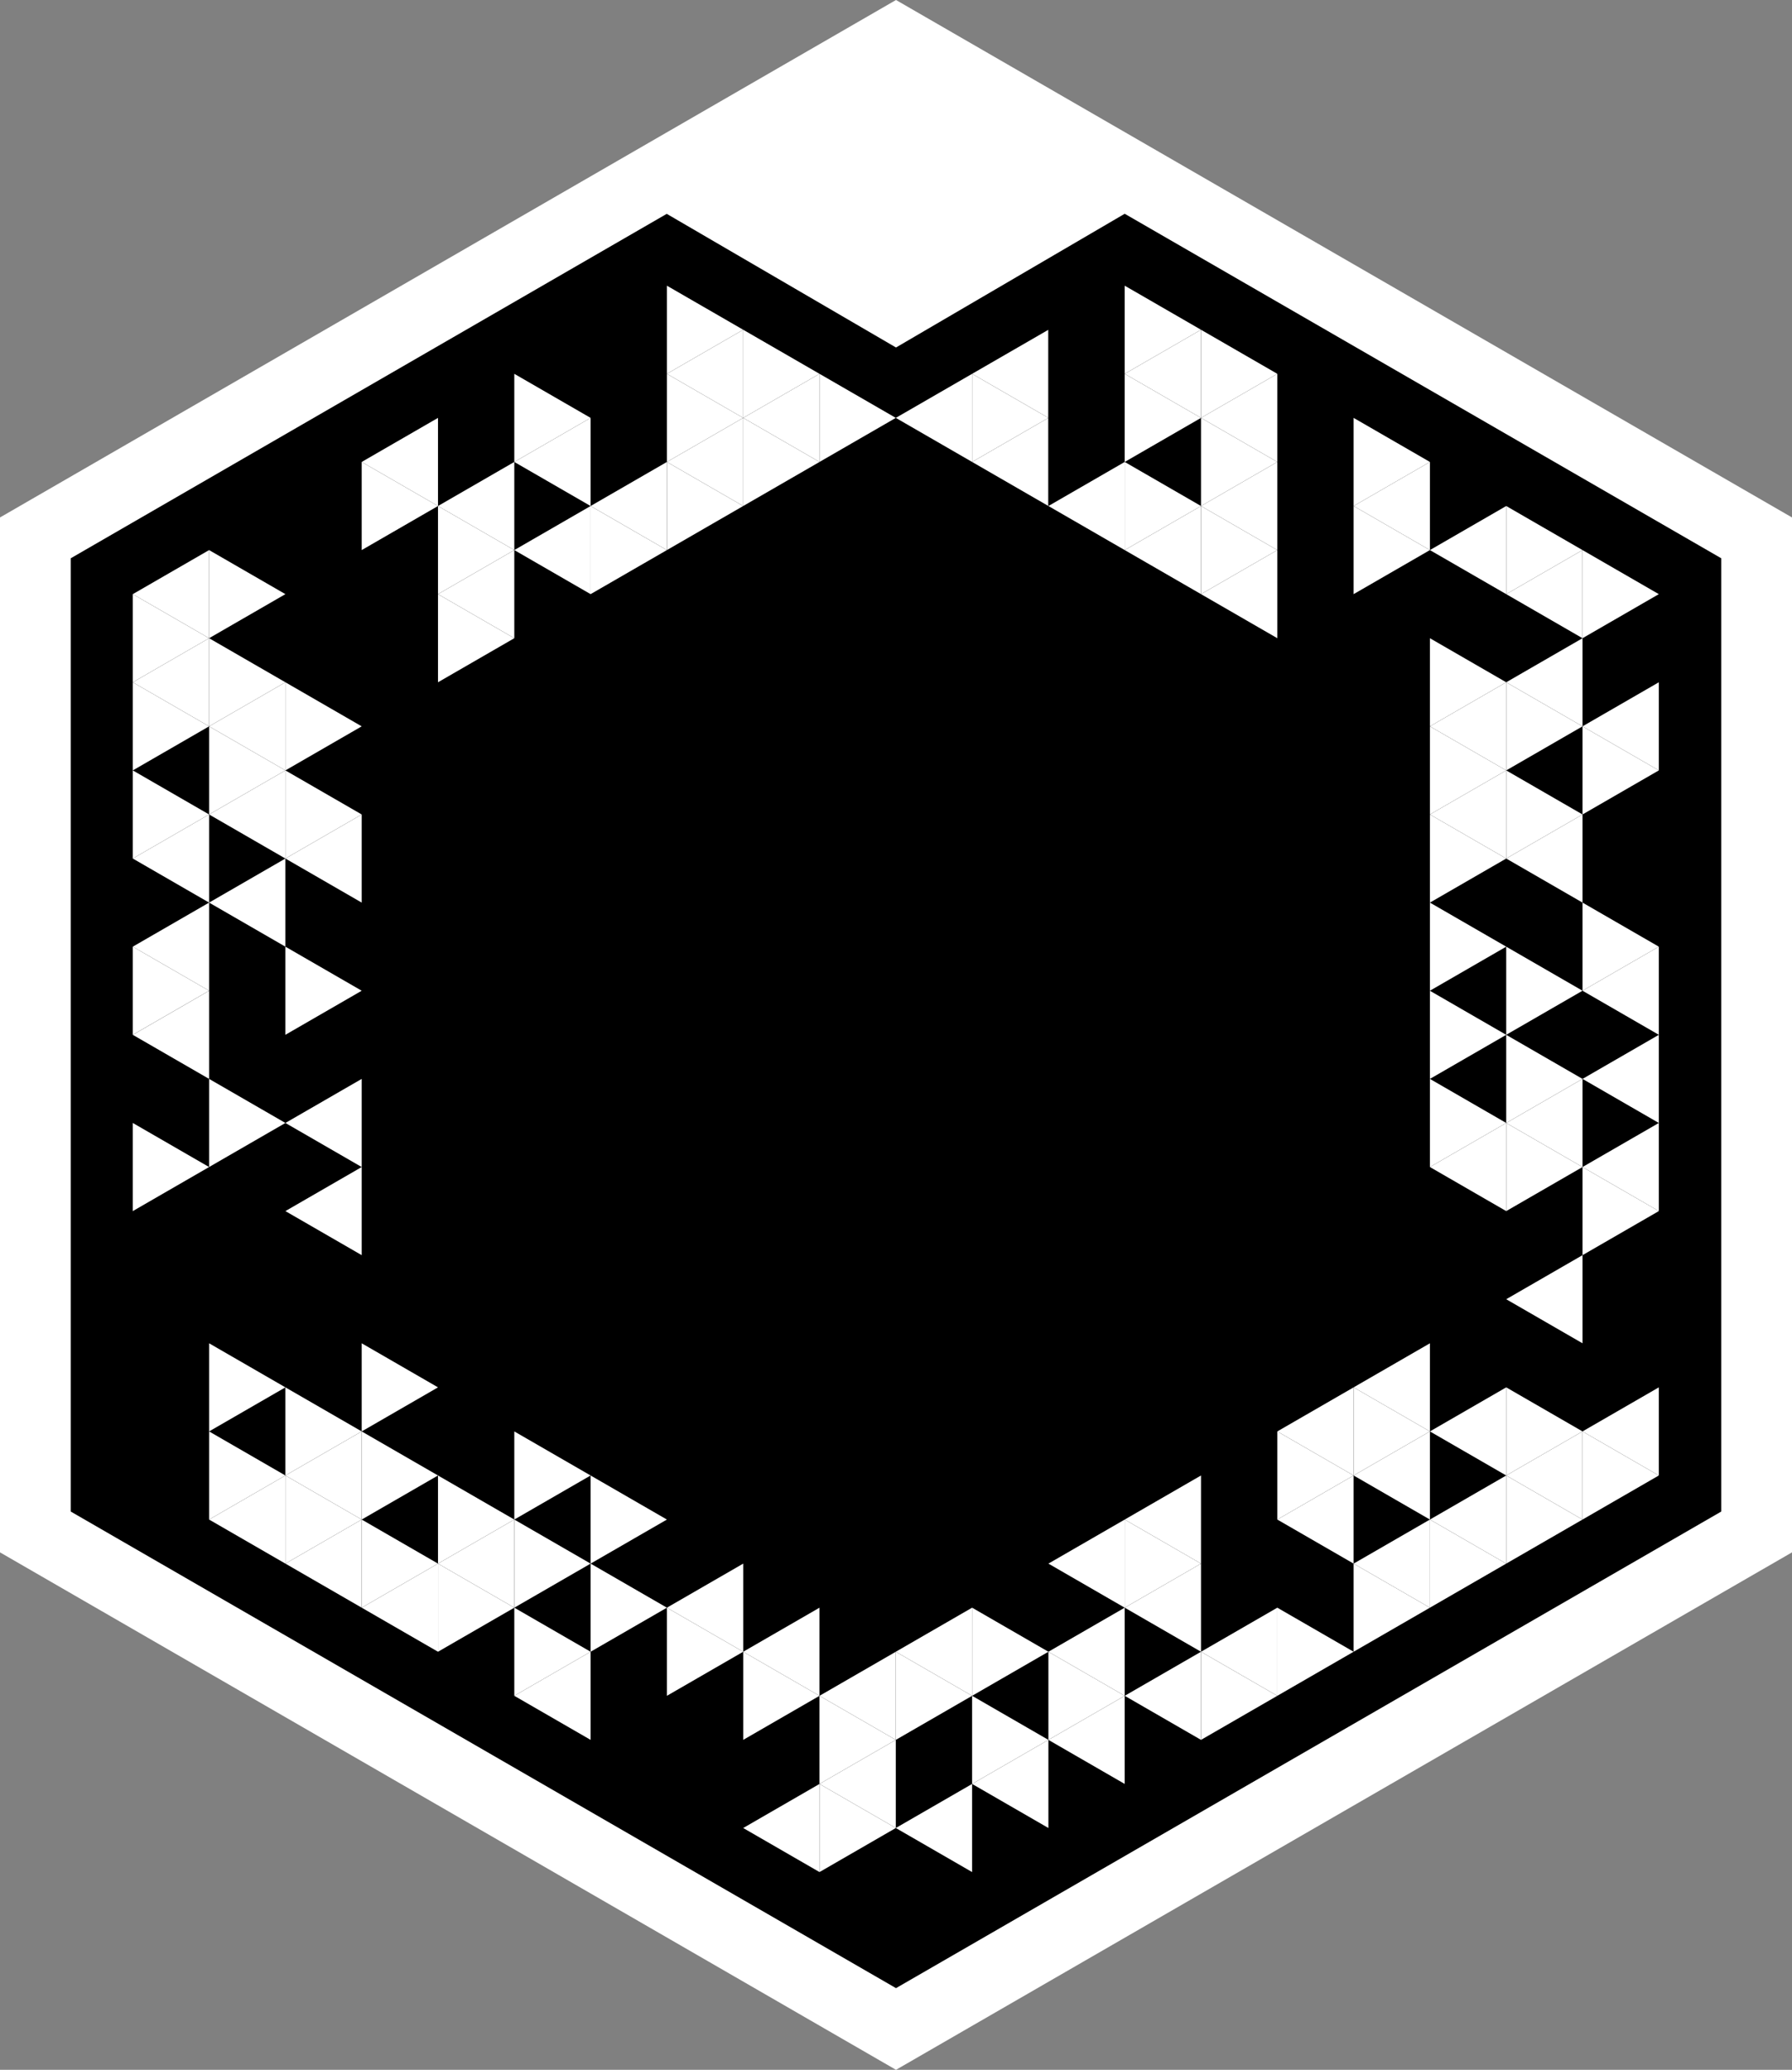 <?xml version='1.0' encoding='UTF-8'?>
<svg xmlns="http://www.w3.org/2000/svg" style="enable-background:new 0 0 606.218 700;" viewBox="0 0 606.218 700" x="0px" y="0px" xml:space="preserve"><rect x="0" y="0" width="606.218" height="700" fill="#808080" stroke="none"/> <g id="VuMark-ClearSpace"> <polygon points="0,175 0,525 303.109,700 606.218,525 606.218,175 303.109,0 " style="fill:#FFFFFF;" /> </g> <g id="VuMark-Border"> <polygon points="303.109,117.521 225.553,72.322 23.923,188.812 23.923,511.188 303.109,672.376 582.294,511.188 582.294,188.812 380.479,72.294 " /> </g> <g id="VuMark-Background"> <polygon points="251.419,141.326 277.231,126.424 277.231,156.229 " style="fill:#FFFFFF;" /> <polygon points="303.043,141.326 277.231,156.229 277.231,126.424 " style="fill:#FFFFFF;" /> <polygon points="354.667,141.326 328.855,126.424 328.855,156.229 " style="fill:#FFFFFF;" /> <polygon points="303.043,141.326 328.855,156.229 328.855,126.424 " style="fill:#FFFFFF;" /> <polygon points="277.231,126.424 251.419,141.326 251.419,111.521 " style="fill:#FFFFFF;" /> <polygon points="277.231,156.229 251.419,171.131 251.419,141.326 " style="fill:#FFFFFF;" /> <polygon points="328.855,126.424 354.667,141.326 354.667,111.521 " style="fill:#FFFFFF;" /> <polygon points="328.855,156.229 354.667,171.131 354.667,141.326 " style="fill:#FFFFFF;" /> </g> <g id="VuMark-DarkElements"> <polygon id="d0006" points="148.171,558.61 173.983,573.513 173.983,543.708 " /> <polygon id="d0011" points="173.983,543.708 199.795,558.61 199.795,528.805 " /> <polygon id="d0012" points="225.607,573.513 199.795,558.61 199.795,588.415 " /> <polygon id="d0014" points="199.795,588.415 225.607,603.318 225.607,573.513 " /> <polygon id="d0016" points="251.419,588.415 225.607,573.513 225.607,603.318 " /> <polygon id="d0017" points="225.607,573.513 251.419,588.415 251.419,558.61 " /> <polygon id="d0018" points="225.607,603.318 251.419,618.22 251.419,588.415 " /> <polygon id="d0019" points="277.231,603.318 251.419,588.415 251.419,618.22 " /> <polygon id="d0022" points="251.419,588.415 277.231,603.318 277.231,573.513 " /> <polygon id="d0026" points="277.231,633.123 303.043,648.026 303.043,618.22 " /> <polygon id="d0028" points="199.795,558.61 225.607,573.513 225.607,543.708 " /> <polygon id="d0029" points="199.795,528.805 225.607,543.708 225.607,513.903 " /> <polygon id="d0030" points="251.419,528.805 225.607,513.903 225.607,543.708 " /> <polygon id="d0032" points="277.231,543.708 251.419,528.805 251.419,558.61 " /> <polygon id="d0034" points="303.043,558.61 277.231,543.708 277.231,573.513 " /> <polygon id="d0035" points="70.735,484.097 44.923,469.195 44.923,499 " /> <polygon id="d0036" points="44.923,469.195 70.735,454.292 70.735,484.097 " /> <polygon id="d0037" points="44.923,499 70.735,513.903 70.735,484.097 " /> <polygon id="d0040" points="70.735,484.097 96.547,469.195 96.547,499 " /> <polygon id="d0041" points="70.735,454.292 96.547,439.39 96.547,469.195 " /> <polygon id="d0042" points="70.735,424.487 44.923,409.585 44.923,439.39 " /> <polygon id="d0044" points="70.735,454.292 44.923,439.39 44.923,469.195 " /> <polygon id="d0045" points="44.923,439.39 70.735,424.487 70.735,454.292 " /> <polygon id="d0046" points="44.923,409.585 70.735,394.682 70.735,424.487 " /> <polygon id="d0047" points="96.547,439.39 70.735,424.487 70.735,454.292 " /> <polygon id="d0048" points="96.547,409.585 70.735,394.682 70.735,424.487 " /> <polygon id="d0050" points="122.359,454.292 96.547,439.39 96.547,469.195 " /> <polygon id="d0052" points="96.547,469.195 122.359,454.292 122.359,484.097 " /> <polygon id="d0055" points="122.359,513.903 148.171,528.805 148.171,499 " /> <polygon id="d0056" points="122.359,484.097 148.171,499 148.171,469.195 " /> <polygon id="d0058" points="173.983,484.097 148.171,469.195 148.171,499 " /> <polygon id="d0059" points="148.171,499 173.983,513.903 173.983,484.097 " /> <polygon id="d0061" points="173.983,513.903 199.795,528.805 199.795,499 " /> <polygon id="d0063" points="70.735,424.487 96.547,409.585 96.547,439.39 " /> <polygon id="d0064" points="70.735,394.682 96.547,379.78 96.547,409.585 " /> <polygon id="d0065" points="122.359,394.682 96.547,379.78 96.547,409.585 " /> <polygon id="d0066" points="122.359,424.487 96.547,409.585 96.547,439.39 " /> <polygon id="d0067" points="96.547,439.39 122.359,424.487 122.359,454.292 " /> <polygon id="d0070" points="328.855,603.318 303.043,588.415 303.043,618.22 " /> <polygon id="d0071" points="328.855,633.123 303.043,618.22 303.043,648.026 " /> <polygon id="d0073" points="303.043,588.415 328.855,573.513 328.855,603.318 " /> <polygon id="d0075" points="354.667,618.22 328.855,633.123 328.855,603.318 " /> <polygon id="d0080" points="328.855,543.708 354.667,528.805 354.667,558.61 " /> <polygon id="d0081" points="328.855,573.513 354.667,558.61 354.667,588.415 " /> <polygon id="d0082" points="380.479,543.708 354.667,558.61 354.667,528.805 " /> <polygon id="d0084" points="380.479,603.318 354.667,618.22 354.667,588.415 " /> <polygon id="d0088" points="406.291,558.61 380.479,573.513 380.479,543.708 " /> <polygon id="d0090" points="406.291,588.415 380.479,603.318 380.479,573.513 " /> <polygon id="d0094" points="432.103,543.708 406.291,558.61 406.291,528.805 " /> <polygon id="d0096" points="406.291,528.805 432.103,513.903 432.103,543.708 " /> <polygon id="d0097" points="457.915,528.805 432.103,543.708 432.103,513.903 " /> <polygon id="d0099" points="432.103,543.708 457.915,528.805 457.915,558.61 " /> <polygon id="d0106" points="432.103,513.903 406.291,528.805 406.291,499 " /> <polygon id="d0107" points="406.291,499 432.103,484.097 432.103,513.903 " /> <polygon id="d0109" points="483.727,513.903 457.915,528.805 457.915,499 " /> <polygon id="d0111" points="509.539,499 483.727,513.903 483.727,484.097 " /> <polygon id="d0116" points="509.539,439.39 483.727,424.487 483.727,454.292 " /> <polygon id="d0117" points="509.539,409.585 483.727,394.682 483.727,424.487 " /> <polygon id="d0118" points="509.539,469.195 483.727,454.292 483.727,484.097 " /> <polygon id="d0121" points="509.539,469.195 535.351,454.292 535.351,484.097 " /> <polygon id="d0124" points="561.163,469.195 535.351,454.292 535.351,484.097 " /> <polygon id="d0126" points="483.727,454.292 509.539,439.39 509.539,469.195 " /> <polygon id="d0127" points="535.351,454.292 509.539,439.39 509.539,469.195 " /> <polygon id="d0128" points="535.351,424.487 509.539,409.585 509.539,439.39 " /> <polygon id="d0130" points="561.163,439.39 535.351,424.487 535.351,454.292 " /> <polygon id="d0131" points="535.351,454.292 561.163,439.39 561.163,469.195 " /> <polygon id="d0132" points="535.351,424.487 561.163,409.585 561.163,439.39 " /> <polygon id="d0133" points="483.727,424.487 509.539,409.585 509.539,439.39 " /> <polygon id="d0136" points="509.539,409.585 535.351,394.682 535.351,424.487 " /> <polygon id="d0138" points="561.163,379.78 535.351,364.877 535.351,394.682 " /> <polygon id="d0141" points="70.735,364.877 44.923,349.974 44.923,379.78 " /> <polygon id="d0142" points="44.923,379.78 70.735,364.877 70.735,394.682 " /> <polygon id="d0145" points="96.547,320.157 70.735,305.254 70.735,335.06 " /> <polygon id="d0146" points="96.547,349.962 70.735,335.06 70.735,364.865 " /> <polygon id="d0148" points="70.735,364.877 96.547,349.974 96.547,379.78 " /> <polygon id="d0149" points="70.735,335.06 96.547,320.157 96.547,349.962 " /> <polygon id="d0150" points="122.359,364.877 96.547,349.974 96.547,379.78 " /> <polygon id="d0152" points="96.547,349.974 122.359,335.072 122.359,364.877 " /> <polygon id="d0153" points="96.547,320.157 122.359,305.254 122.359,335.06 " /> <polygon id="d0155" points="70.735,305.254 44.923,290.352 44.923,320.157 " /> <polygon id="d0157" points="96.547,290.352 70.735,275.449 70.735,305.254 " /> <polygon id="d0160" points="122.359,305.254 96.547,290.352 96.547,320.157 " /> <polygon id="d0162" points="44.923,260.547 70.735,245.644 70.735,275.449 " /> <polygon id="d0169" points="96.547,230.742 122.359,215.839 122.359,245.644 " /> <polygon id="d0171" points="96.547,260.547 122.359,245.644 122.359,275.449 " /> <polygon id="d0172" points="148.171,230.742 122.359,245.644 122.359,215.839 " /> <polygon id="d0173" points="122.359,215.839 148.171,200.937 148.171,230.742 " /> <polygon id="d0178" points="70.735,215.839 96.547,200.937 96.547,230.742 " /> <polygon id="d0179" points="70.735,186.034 96.547,171.131 96.547,200.937 " /> <polygon id="d0180" points="122.359,215.839 96.547,230.742 96.547,200.937 " /> <polygon id="d0181" points="122.359,186.034 96.547,200.937 96.547,171.131 " /> <polygon id="d0182" points="96.547,200.937 122.359,186.034 122.359,215.839 " /> <polygon id="d0183" points="96.547,171.131 122.359,156.229 122.359,186.034 " /> <polygon id="d0184" points="148.171,200.937 122.359,215.839 122.359,186.034 " /> <polygon id="d0186" points="122.359,186.034 148.171,171.131 148.171,200.937 " /> <polygon id="d0189" points="173.983,156.229 148.171,171.131 148.171,141.326 " /> <polygon id="d0191" points="148.171,141.326 173.983,126.424 173.983,156.229 " /> <polygon id="d0193" points="199.795,171.131 173.983,186.034 173.983,156.229 " /> <polygon id="d0194" points="199.795,200.937 173.983,215.839 173.983,186.034 " /> <polygon id="d0197" points="225.607,156.229 199.795,171.131 199.795,141.326 " /> <polygon id="d0199" points="199.795,141.326 225.607,126.424 225.607,156.229 " /> <polygon id="d0204" points="173.983,126.424 199.795,111.521 199.795,141.326 " /> <polygon id="d0205" points="225.607,126.424 199.795,141.326 199.795,111.521 " /> <polygon id="d0206" points="199.795,111.521 225.607,96.619 225.607,126.424 " /> <polygon id="d0213" points="483.727,364.877 509.539,349.974 509.539,379.78 " /> <polygon id="d0214" points="483.727,335.06 509.539,320.157 509.539,349.962 " /> <polygon id="d0218" points="509.539,349.962 535.351,335.06 535.351,364.865 " /> <polygon id="d0219" points="509.539,320.157 535.351,305.254 535.351,335.06 " /> <polygon id="d0220" points="561.163,349.974 535.351,335.072 535.351,364.877 " /> <polygon id="d0225" points="483.727,305.254 509.539,290.352 509.539,320.157 " /> <polygon id="d0228" points="535.351,305.254 509.539,290.352 509.539,320.157 " /> <polygon id="d0230" points="509.539,260.547 535.351,245.644 535.351,275.449 " /> <polygon id="d0231" points="432.103,215.839 457.915,230.742 457.915,200.937 " /> <polygon id="d0232" points="483.727,215.839 457.915,200.937 457.915,230.742 " /> <polygon id="d0233" points="457.915,230.742 483.727,245.644 483.727,215.839 " /> <polygon id="d0239" points="561.163,290.352 535.351,275.449 535.351,305.254 " /> <polygon id="d0241" points="561.163,230.742 535.351,215.839 535.351,245.644 " /> <polygon id="d0242" points="535.351,305.254 561.163,290.352 561.163,320.157 " /> <polygon id="d0243" points="535.351,275.449 561.163,260.547 561.163,290.352 " /> <polygon id="d0245" points="380.479,156.229 354.667,141.326 354.667,171.131 " /> <polygon id="d0249" points="380.479,156.229 406.291,171.131 406.291,141.326 " /> <polygon id="d0252" points="380.479,126.424 354.667,111.521 354.667,141.326 " /> <polygon id="d0253" points="354.667,141.326 380.479,156.229 380.479,126.424 " /> <polygon id="d0254" points="354.667,111.521 380.479,126.424 380.479,96.619 " /> <polygon id="d0262" points="457.915,200.937 432.103,186.034 432.103,215.839 " /> <polygon id="d0263" points="457.915,171.131 432.103,156.229 432.103,186.034 " /> <polygon id="d0264" points="457.915,141.326 432.103,126.424 432.103,156.229 " /> <polygon id="d0265" points="432.103,186.034 457.915,200.937 457.915,171.131 " /> <polygon id="d0266" points="432.103,156.229 457.915,171.131 457.915,141.326 " /> <polygon id="d0269" points="457.915,200.937 483.727,215.839 483.727,186.034 " /> <polygon id="d0271" points="509.539,200.937 483.727,186.034 483.727,215.839 " /> <polygon id="d0272" points="509.539,171.131 483.727,156.229 483.727,186.034 " /> <polygon id="d0273" points="483.727,215.839 509.539,230.742 509.539,200.937 " /> <polygon id="d0275" points="535.351,215.839 509.539,200.937 509.539,230.742 " /> <polygon id="d0279" points="535.351,215.839 561.163,200.937 561.163,230.742 " /> </g> <g id="VuMark-BrightElements"> <polygon id="b0000" points="70.735,513.903 96.547,528.805 96.547,499 " style="fill:#FFFFFF;" /> <polygon id="b0001" points="122.359,513.903 96.547,499 96.547,528.805 " style="fill:#FFFFFF;" /> <polygon id="b0002" points="96.547,528.805 122.359,543.708 122.359,513.903 " style="fill:#FFFFFF;" /> <polygon id="b0003" points="148.171,528.805 122.359,513.903 122.359,543.708 " style="fill:#FFFFFF;" /> <polygon id="b0004" points="122.359,543.708 148.171,558.61 148.171,528.805 " style="fill:#FFFFFF;" /> <polygon id="b0005" points="173.983,543.708 148.171,528.805 148.171,558.61 " style="fill:#FFFFFF;" /> <polygon id="b0007" points="148.171,528.805 173.983,543.708 173.983,513.903 " style="fill:#FFFFFF;" /> <polygon id="b0008" points="199.795,558.61 173.983,543.708 173.983,573.513 " style="fill:#FFFFFF;" /> <polygon id="b0009" points="199.795,528.805 173.983,513.903 173.983,543.708 " style="fill:#FFFFFF;" /> <polygon id="b0010" points="173.983,573.513 199.795,588.415 199.795,558.61 " style="fill:#FFFFFF;" /> <polygon id="b0013" points="225.607,543.708 199.795,528.805 199.795,558.61 " style="fill:#FFFFFF;" /> <polygon id="b0015" points="251.419,558.61 225.607,543.708 225.607,573.513 " style="fill:#FFFFFF;" /> <polygon id="b0020" points="277.231,573.513 251.419,558.61 251.419,588.415 " style="fill:#FFFFFF;" /> <polygon id="b0021" points="251.419,618.22 277.231,633.123 277.231,603.318 " style="fill:#FFFFFF;" /> <polygon id="b0023" points="303.043,618.22 277.231,603.318 277.231,633.123 " style="fill:#FFFFFF;" /> <polygon id="b0024" points="303.043,588.415 277.231,573.513 277.231,603.318 " style="fill:#FFFFFF;" /> <polygon id="b0025" points="277.231,603.318 303.043,618.22 303.043,588.415 " style="fill:#FFFFFF;" /> <polygon id="b0027" points="277.231,573.513 303.043,588.415 303.043,558.61 " style="fill:#FFFFFF;" /> <polygon id="b0031" points="225.607,543.708 251.419,558.61 251.419,528.805 " style="fill:#FFFFFF;" /> <polygon id="b0033" points="251.419,558.61 277.231,573.513 277.231,543.708 " style="fill:#FFFFFF;" /> <polygon id="b0038" points="96.547,499 70.735,484.097 70.735,513.903 " style="fill:#FFFFFF;" /> <polygon id="b0039" points="96.547,469.195 70.735,454.292 70.735,484.097 " style="fill:#FFFFFF;" /> <polygon id="b0043" points="70.735,394.682 44.923,379.78 44.923,409.585 " style="fill:#FFFFFF;" /> <polygon id="b0049" points="122.359,484.097 96.547,469.195 96.547,499 " style="fill:#FFFFFF;" /> <polygon id="b0051" points="96.547,499 122.359,513.903 122.359,484.097 " style="fill:#FFFFFF;" /> <polygon id="b0053" points="148.171,469.195 122.359,454.292 122.359,484.097 " style="fill:#FFFFFF;" /> <polygon id="b0054" points="148.171,499 122.359,484.097 122.359,513.903 " style="fill:#FFFFFF;" /> <polygon id="b0057" points="173.983,513.903 148.171,499 148.171,528.805 " style="fill:#FFFFFF;" /> <polygon id="b0060" points="199.795,499 173.983,484.097 173.983,513.903 " style="fill:#FFFFFF;" /> <polygon id="b0062" points="225.607,513.903 199.795,499 199.795,528.805 " style="fill:#FFFFFF;" /> <polygon id="b0068" points="96.547,409.585 122.359,394.682 122.359,424.487 " style="fill:#FFFFFF;" /> <polygon id="b0069" points="96.547,379.78 122.359,364.877 122.359,394.682 " style="fill:#FFFFFF;" /> <polygon id="b0072" points="303.043,618.22 328.855,603.318 328.855,633.123 " style="fill:#FFFFFF;" /> <polygon id="b0074" points="354.667,588.415 328.855,603.318 328.855,573.513 " style="fill:#FFFFFF;" /> <polygon id="b0076" points="328.855,603.318 354.667,588.415 354.667,618.22 " style="fill:#FFFFFF;" /> <polygon id="b0077" points="328.855,573.513 303.043,558.61 303.043,588.415 " style="fill:#FFFFFF;" /> <polygon id="b0078" points="303.043,558.61 328.855,543.708 328.855,573.513 " style="fill:#FFFFFF;" /> <polygon id="b0079" points="354.667,558.61 328.855,573.513 328.855,543.708 " style="fill:#FFFFFF;" /> <polygon id="b0083" points="380.479,573.513 354.667,588.415 354.667,558.61 " style="fill:#FFFFFF;" /> <polygon id="b0085" points="354.667,528.805 380.479,513.903 380.479,543.708 " style="fill:#FFFFFF;" /> <polygon id="b0086" points="354.667,588.415 380.479,573.513 380.479,603.318 " style="fill:#FFFFFF;" /> <polygon id="b0087" points="354.667,558.61 380.479,543.708 380.479,573.513 " style="fill:#FFFFFF;" /> <polygon id="b0089" points="406.291,528.805 380.479,543.708 380.479,513.903 " style="fill:#FFFFFF;" /> <polygon id="b0091" points="380.479,573.513 406.291,558.61 406.291,588.415 " style="fill:#FFFFFF;" /> <polygon id="b0092" points="380.479,543.708 406.291,528.805 406.291,558.61 " style="fill:#FFFFFF;" /> <polygon id="b0093" points="432.103,573.513 406.291,588.415 406.291,558.61 " style="fill:#FFFFFF;" /> <polygon id="b0095" points="406.291,558.61 432.103,543.708 432.103,573.513 " style="fill:#FFFFFF;" /> <polygon id="b0098" points="457.915,558.61 432.103,573.513 432.103,543.708 " style="fill:#FFFFFF;" /> <polygon id="b0100" points="483.727,543.708 457.915,558.61 457.915,528.805 " style="fill:#FFFFFF;" /> <polygon id="b0101" points="457.915,528.805 483.727,513.903 483.727,543.708 " style="fill:#FFFFFF;" /> <polygon id="b0102" points="509.539,528.805 483.727,543.708 483.727,513.903 " style="fill:#FFFFFF;" /> <polygon id="b0103" points="483.727,513.903 509.539,499 509.539,528.805 " style="fill:#FFFFFF;" /> <polygon id="b0104" points="535.351,513.903 509.539,528.805 509.539,499 " style="fill:#FFFFFF;" /> <polygon id="b0105" points="380.479,513.903 406.291,499 406.291,528.805 " style="fill:#FFFFFF;" /> <polygon id="b0108" points="432.103,513.903 457.915,499 457.915,528.805 " style="fill:#FFFFFF;" /> <polygon id="b0110" points="457.915,499 483.727,484.097 483.727,513.903 " style="fill:#FFFFFF;" /> <polygon id="b0112" points="457.915,499 432.103,513.903 432.103,484.097 " style="fill:#FFFFFF;" /> <polygon id="b0113" points="432.103,484.097 457.915,469.195 457.915,499 " style="fill:#FFFFFF;" /> <polygon id="b0114" points="483.727,484.097 457.915,499 457.915,469.195 " style="fill:#FFFFFF;" /> <polygon id="b0115" points="457.915,469.195 483.727,454.292 483.727,484.097 " style="fill:#FFFFFF;" /> <polygon id="b0119" points="483.727,484.097 509.539,469.195 509.539,499 " style="fill:#FFFFFF;" /> <polygon id="b0120" points="535.351,484.097 509.539,469.195 509.539,499 " style="fill:#FFFFFF;" /> <polygon id="b0122" points="509.539,499 535.351,484.097 535.351,513.903 " style="fill:#FFFFFF;" /> <polygon id="b0123" points="561.163,499 535.351,513.903 535.351,484.097 " style="fill:#FFFFFF;" /> <polygon id="b0125" points="535.351,484.097 561.163,469.195 561.163,499 " style="fill:#FFFFFF;" /> <polygon id="b0129" points="509.539,439.39 535.351,424.487 535.351,454.292 " style="fill:#FFFFFF;" /> <polygon id="b0134" points="483.727,394.682 509.539,379.78 509.539,409.585 " style="fill:#FFFFFF;" /> <polygon id="b0135" points="535.351,394.682 509.539,379.78 509.539,409.585 " style="fill:#FFFFFF;" /> <polygon id="b0137" points="561.163,409.585 535.351,394.682 535.351,424.487 " style="fill:#FFFFFF;" /> <polygon id="b0139" points="535.351,394.682 561.163,379.78 561.163,409.585 " style="fill:#FFFFFF;" /> <polygon id="b0140" points="70.735,335.06 44.923,320.157 44.923,349.962 " style="fill:#FFFFFF;" /> <polygon id="b0143" points="44.923,349.974 70.735,335.072 70.735,364.877 " style="fill:#FFFFFF;" /> <polygon id="b0144" points="44.923,320.157 70.735,305.254 70.735,335.06 " style="fill:#FFFFFF;" /> <polygon id="b0147" points="96.547,379.78 70.735,364.877 70.735,394.682 " style="fill:#FFFFFF;" /> <polygon id="b0151" points="122.359,335.06 96.547,320.157 96.547,349.962 " style="fill:#FFFFFF;" /> <polygon id="b0154" points="70.735,275.449 44.923,260.547 44.923,290.352 " style="fill:#FFFFFF;" /> <polygon id="b0156" points="44.923,290.352 70.735,275.449 70.735,305.254 " style="fill:#FFFFFF;" /> <polygon id="b0158" points="70.735,305.254 96.547,290.352 96.547,320.157 " style="fill:#FFFFFF;" /> <polygon id="b0159" points="70.735,275.449 96.547,260.547 96.547,290.352 " style="fill:#FFFFFF;" /> <polygon id="b0161" points="70.735,245.644 44.923,230.742 44.923,260.547 " style="fill:#FFFFFF;" /> <polygon id="b0163" points="44.923,230.742 70.735,215.839 70.735,245.644 " style="fill:#FFFFFF;" /> <polygon id="b0164" points="96.547,230.742 70.735,215.839 70.735,245.644 " style="fill:#FFFFFF;" /> <polygon id="b0165" points="96.547,260.547 70.735,245.644 70.735,275.449 " style="fill:#FFFFFF;" /> <polygon id="b0166" points="70.735,245.644 96.547,230.742 96.547,260.547 " style="fill:#FFFFFF;" /> <polygon id="b0167" points="122.359,245.644 96.547,260.547 96.547,230.742 " style="fill:#FFFFFF;" /> <polygon id="b0168" points="122.359,275.449 96.547,260.547 96.547,290.352 " style="fill:#FFFFFF;" /> <polygon id="b0170" points="96.547,290.352 122.359,275.449 122.359,305.254 " style="fill:#FFFFFF;" /> <polygon id="b0174" points="173.983,215.839 148.171,230.742 148.171,200.937 " style="fill:#FFFFFF;" /> <polygon id="b0175" points="70.735,215.839 44.923,200.937 44.923,230.742 " style="fill:#FFFFFF;" /> <polygon id="b0176" points="44.923,200.937 70.735,186.034 70.735,215.839 " style="fill:#FFFFFF;" /> <polygon id="b0177" points="96.547,200.937 70.735,215.839 70.735,186.034 " style="fill:#FFFFFF;" /> <polygon id="b0185" points="148.171,171.131 122.359,186.034 122.359,156.229 " style="fill:#FFFFFF;" /> <polygon id="b0187" points="122.359,156.229 148.171,141.326 148.171,171.131 " style="fill:#FFFFFF;" /> <polygon id="b0188" points="173.983,186.034 148.171,200.937 148.171,171.131 " style="fill:#FFFFFF;" /> <polygon id="b0190" points="148.171,171.131 173.983,156.229 173.983,186.034 " style="fill:#FFFFFF;" /> <polygon id="b0192" points="148.171,200.937 173.983,186.034 173.983,215.839 " style="fill:#FFFFFF;" /> <polygon id="b0195" points="173.983,156.229 199.795,141.326 199.795,171.131 " style="fill:#FFFFFF;" /> <polygon id="b0196" points="173.983,186.034 199.795,171.131 199.795,200.937 " style="fill:#FFFFFF;" /> <polygon id="b0198" points="225.607,186.034 199.795,200.937 199.795,171.131 " style="fill:#FFFFFF;" /> <polygon id="b0200" points="199.795,171.131 225.607,156.229 225.607,186.034 " style="fill:#FFFFFF;" /> <polygon id="b0201" points="251.419,171.131 225.607,186.034 225.607,156.229 " style="fill:#FFFFFF;" /> <polygon id="b0202" points="225.607,156.229 251.419,141.326 251.419,171.131 " style="fill:#FFFFFF;" /> <polygon id="b0203" points="199.795,141.326 173.983,156.229 173.983,126.424 " style="fill:#FFFFFF;" /> <polygon id="b0207" points="251.419,141.326 225.607,156.229 225.607,126.424 " style="fill:#FFFFFF;" /> <polygon id="b0208" points="251.419,111.521 225.607,126.424 225.607,96.619 " style="fill:#FFFFFF;" /> <polygon id="b0209" points="225.607,126.424 251.419,111.521 251.419,141.326 " style="fill:#FFFFFF;" /> <polygon id="b0210" points="509.539,320.157 483.727,305.254 483.727,335.06 " style="fill:#FFFFFF;" /> <polygon id="b0211" points="509.539,349.974 483.727,335.072 483.727,364.877 " style="fill:#FFFFFF;" /> <polygon id="b0212" points="509.539,379.78 483.727,364.877 483.727,394.682 " style="fill:#FFFFFF;" /> <polygon id="b0215" points="535.351,335.06 509.539,320.157 509.539,349.962 " style="fill:#FFFFFF;" /> <polygon id="b0216" points="535.351,364.877 509.539,349.974 509.539,379.78 " style="fill:#FFFFFF;" /> <polygon id="b0217" points="509.539,379.78 535.351,364.877 535.351,394.682 " style="fill:#FFFFFF;" /> <polygon id="b0221" points="561.163,320.157 535.351,305.254 535.351,335.06 " style="fill:#FFFFFF;" /> <polygon id="b0222" points="535.351,364.877 561.163,349.974 561.163,379.78 " style="fill:#FFFFFF;" /> <polygon id="b0223" points="535.351,335.06 561.163,320.157 561.163,349.962 " style="fill:#FFFFFF;" /> <polygon id="b0224" points="509.539,290.352 483.727,275.449 483.727,305.254 " style="fill:#FFFFFF;" /> <polygon id="b0226" points="483.727,275.449 509.539,260.547 509.539,290.352 " style="fill:#FFFFFF;" /> <polygon id="b0227" points="535.351,275.449 509.539,260.547 509.539,290.352 " style="fill:#FFFFFF;" /> <polygon id="b0229" points="509.539,290.352 535.351,275.449 535.351,305.254 " style="fill:#FFFFFF;" /> <polygon id="b0234" points="509.539,260.547 483.727,245.644 483.727,275.449 " style="fill:#FFFFFF;" /> <polygon id="b0235" points="509.539,230.742 483.727,215.839 483.727,245.644 " style="fill:#FFFFFF;" /> <polygon id="b0236" points="483.727,245.644 509.539,260.547 509.539,230.742 " style="fill:#FFFFFF;" /> <polygon id="b0237" points="535.351,245.644 509.539,230.742 509.539,260.547 " style="fill:#FFFFFF;" /> <polygon id="b0238" points="509.539,230.742 535.351,215.839 535.351,245.644 " style="fill:#FFFFFF;" /> <polygon id="b0240" points="561.163,260.547 535.351,245.644 535.351,275.449 " style="fill:#FFFFFF;" /> <polygon id="b0244" points="535.351,245.644 561.163,230.742 561.163,260.547 " style="fill:#FFFFFF;" /> <polygon id="b0246" points="354.667,171.131 380.479,186.034 380.479,156.229 " style="fill:#FFFFFF;" /> <polygon id="b0247" points="406.291,171.131 380.479,156.229 380.479,186.034 " style="fill:#FFFFFF;" /> <polygon id="b0248" points="380.479,186.034 406.291,200.937 406.291,171.131 " style="fill:#FFFFFF;" /> <polygon id="b0250" points="432.103,156.229 406.291,141.326 406.291,171.131 " style="fill:#FFFFFF;" /> <polygon id="b0251" points="432.103,186.034 406.291,171.131 406.291,200.937 " style="fill:#FFFFFF;" /> <polygon id="b0255" points="406.291,141.326 380.479,126.424 380.479,156.229 " style="fill:#FFFFFF;" /> <polygon id="b0256" points="406.291,111.521 380.479,96.619 380.479,126.424 " style="fill:#FFFFFF;" /> <polygon id="b0257" points="380.479,126.424 406.291,141.326 406.291,111.521 " style="fill:#FFFFFF;" /> <polygon id="b0258" points="432.103,126.424 406.291,111.521 406.291,141.326 " style="fill:#FFFFFF;" /> <polygon id="b0259" points="406.291,171.131 432.103,186.034 432.103,156.229 " style="fill:#FFFFFF;" /> <polygon id="b0260" points="406.291,200.937 432.103,215.839 432.103,186.034 " style="fill:#FFFFFF;" /> <polygon id="b0261" points="406.291,141.326 432.103,156.229 432.103,126.424 " style="fill:#FFFFFF;" /> <polygon id="b0267" points="483.727,186.034 457.915,171.131 457.915,200.937 " style="fill:#FFFFFF;" /> <polygon id="b0268" points="483.727,156.229 457.915,141.326 457.915,171.131 " style="fill:#FFFFFF;" /> <polygon id="b0270" points="457.915,171.131 483.727,186.034 483.727,156.229 " style="fill:#FFFFFF;" /> <polygon id="b0274" points="483.727,186.034 509.539,200.937 509.539,171.131 " style="fill:#FFFFFF;" /> <polygon id="b0276" points="535.351,186.034 509.539,171.131 509.539,200.937 " style="fill:#FFFFFF;" /> <polygon id="b0277" points="509.539,200.937 535.351,215.839 535.351,186.034 " style="fill:#FFFFFF;" /> <polygon id="b0278" points="561.163,200.937 535.351,186.034 535.351,215.839 " style="fill:#FFFFFF;" /> </g> </svg>